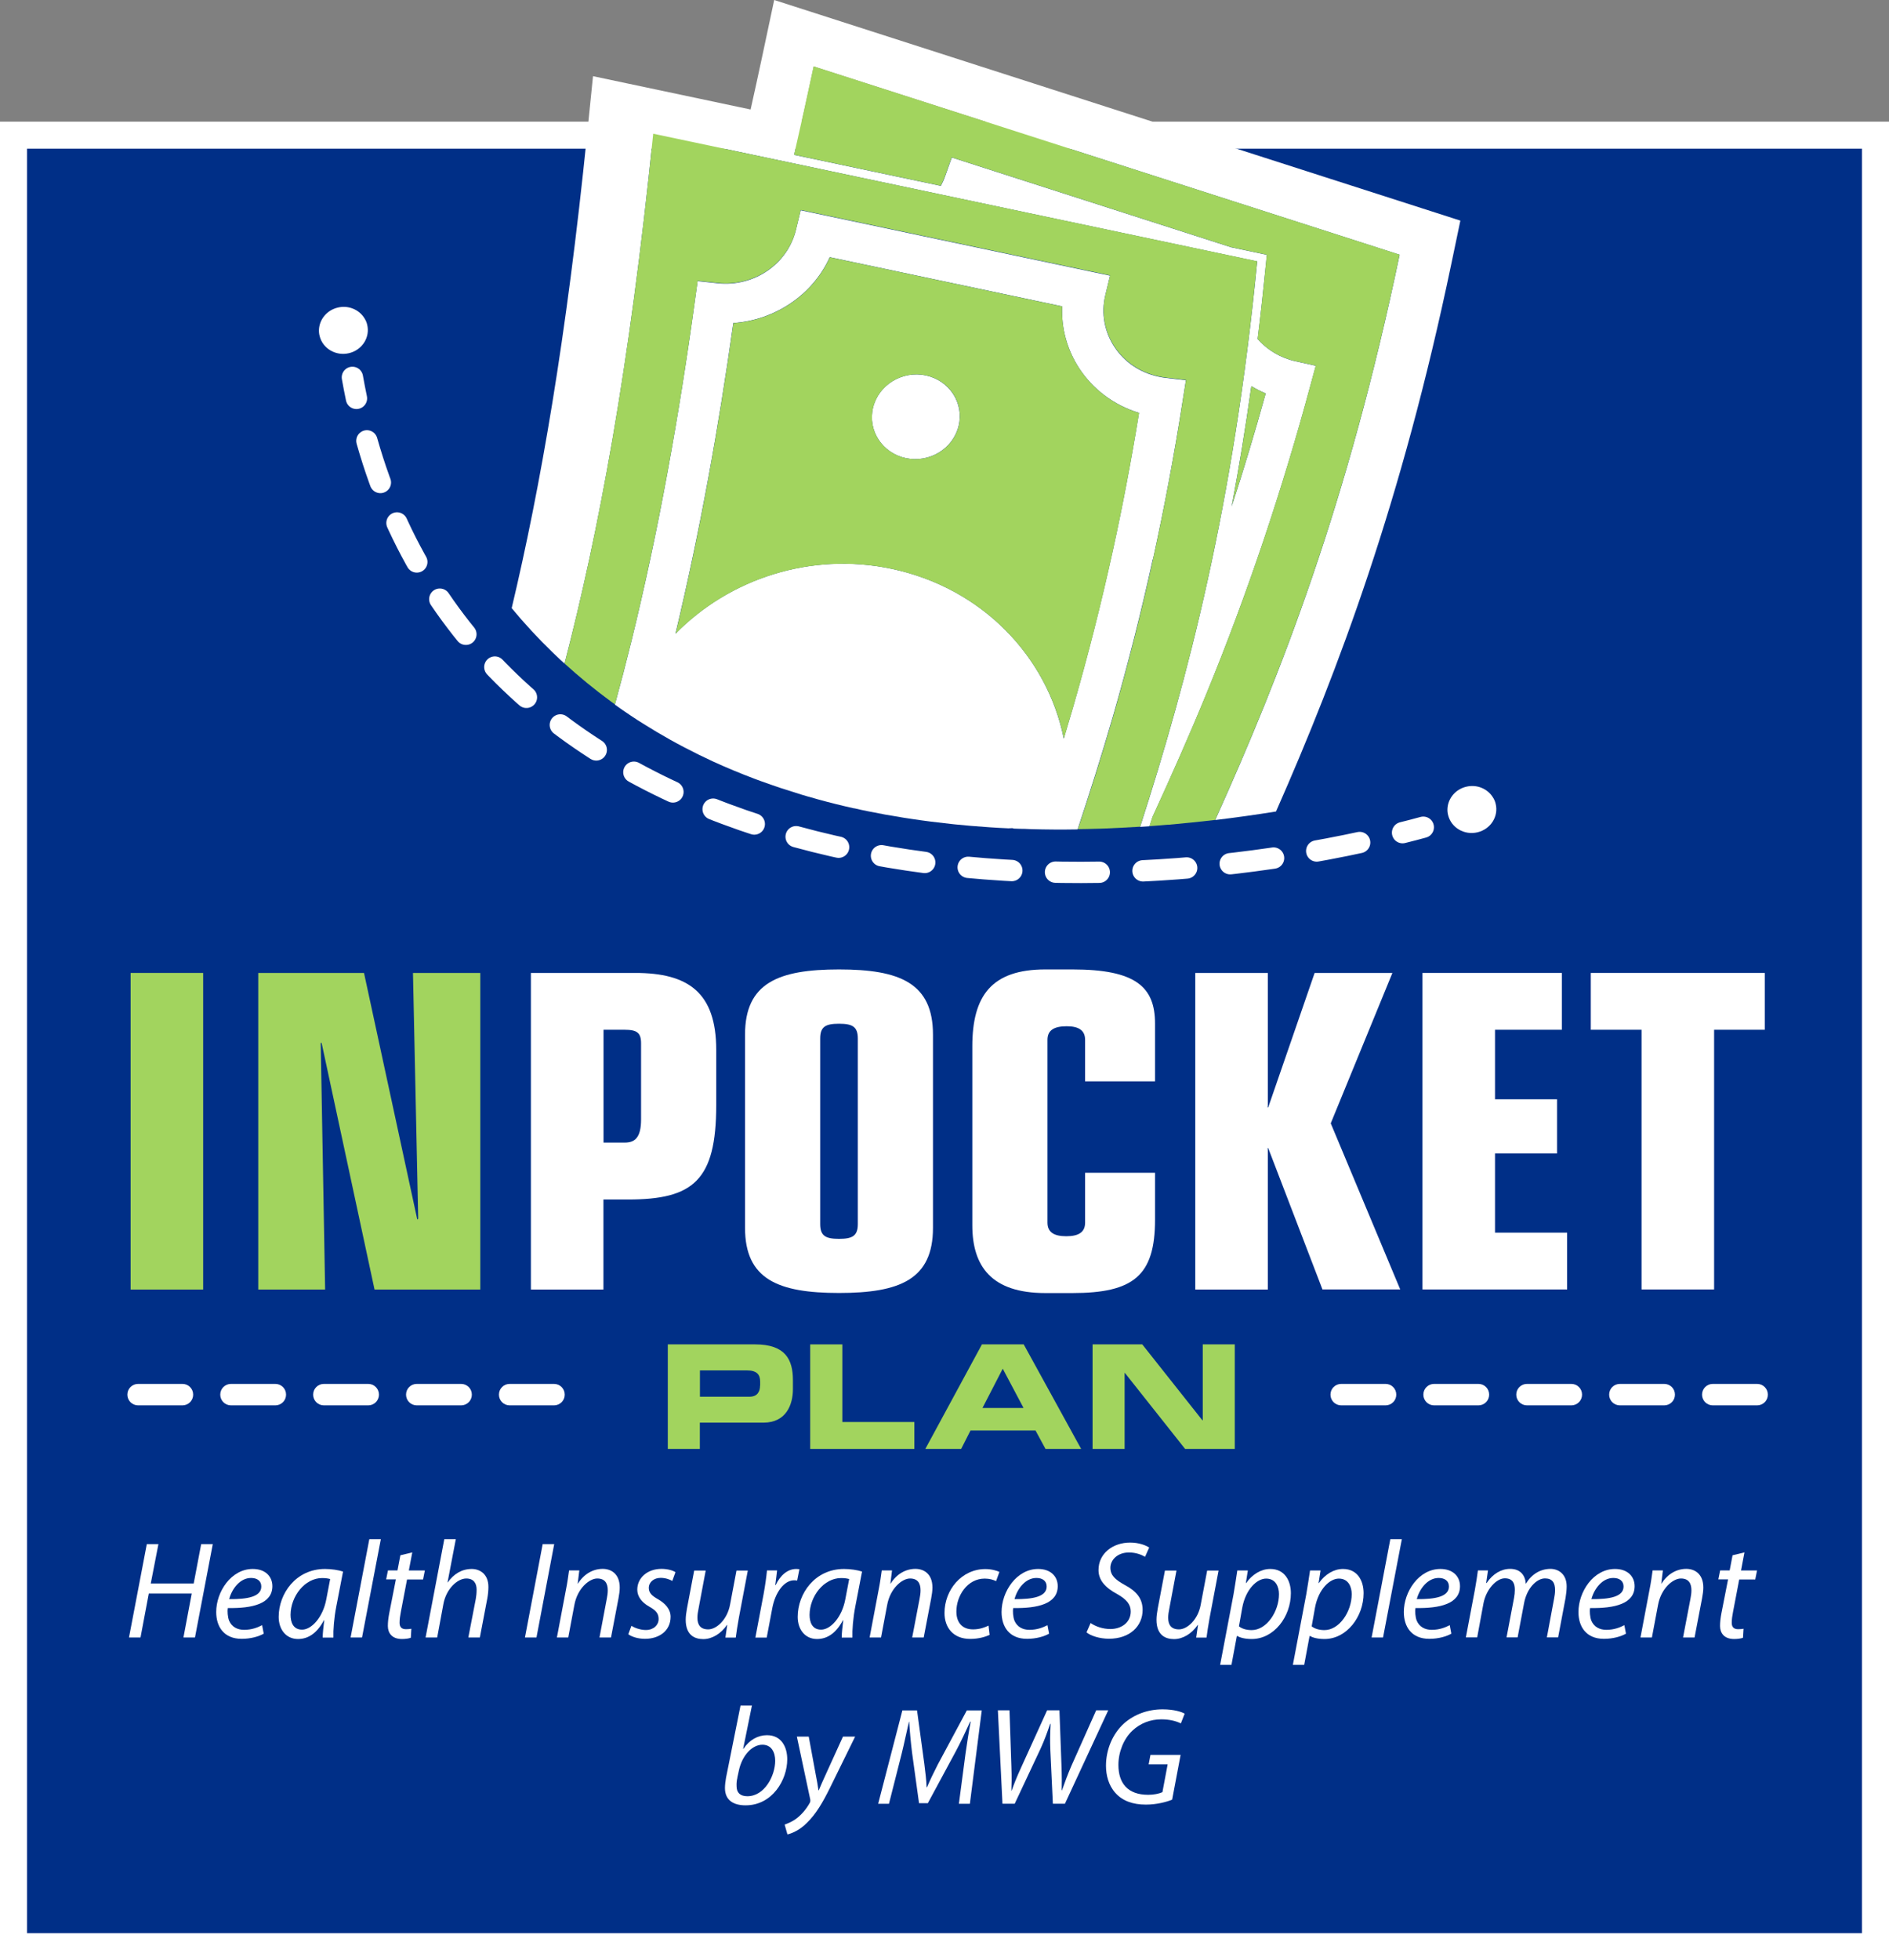 <?xml version="1.0" encoding="UTF-8"?>
<svg id="Layer_1" data-name="Layer 1" xmlns="http://www.w3.org/2000/svg" viewBox="0 0 209.86 217.69">
  <rect x="0" y="0" width="209.86" height="217.69" fill="#808080" stroke="none"/>
  <defs>
    <style>
      .cls-1 {
        stroke-dasharray: 0 0 4.86 4.86;
      }

      .cls-1, .cls-2 {
        fill: none;
        stroke: #fff;
        stroke-linecap: round;
        stroke-miterlimit: 10;
        stroke-width: 2.37px;
      }

      .cls-3 {
        fill: #002f87;
      }

      .cls-4 {
        fill: #fff;
      }

      .cls-5 {
        fill: #a2d45e;
      }
    </style>
  </defs>
  <g>
    <rect class="cls-3" x="1.5" y="15.01" width="206.86" height="201.17"/>
    <path class="cls-4" d="M206.86,16.51V214.69H3V16.51H206.86m3-3H0V217.69H209.86V13.51h0Z"/>
  </g>
  <g>
    <path class="cls-4" d="M17.6,171.48l-.85,4.37h4.77l.83-4.37h1.29l-1.98,10.37h-1.28l.92-4.88h-4.77l-.92,4.88h-1.28l1.98-10.37h1.28Z"/>
    <path class="cls-4" d="M29.31,181.42c-.55,.32-1.46,.58-2.46,.58-1.97,0-2.83-1.34-2.83-2.98,0-2.25,1.66-4.78,4.06-4.78,1.42,0,2.18,.85,2.18,1.91,0,1.95-2.2,2.48-4.95,2.43-.06,.32-.02,1.02,.15,1.42,.29,.66,.89,1,1.66,1,.88,0,1.54-.28,2-.52l.18,.95Zm-1.42-6.18c-1.21,0-2.12,1.18-2.43,2.35,2,.02,3.57-.25,3.57-1.4,0-.62-.46-.95-1.14-.95Z"/>
    <path class="cls-4" d="M35.85,181.85c0-.45,.08-1.15,.17-1.92h-.03c-.82,1.54-1.83,2.09-2.89,2.09-1.31,0-2.14-1.05-2.14-2.46,0-2.58,1.91-5.32,5.15-5.32,.71,0,1.49,.12,2,.29l-.75,3.88c-.25,1.29-.35,2.62-.32,3.45h-1.18Zm.83-6.49c-.18-.05-.46-.11-.89-.11-1.92,0-3.49,2.01-3.51,4.08,0,.83,.29,1.65,1.28,1.65,1.06,0,2.32-1.38,2.69-3.37l.43-2.25Z"/>
    <path class="cls-4" d="M38.95,181.85l2.08-10.92h1.28l-2.09,10.92h-1.26Z"/>
    <path class="cls-4" d="M45.8,172.41l-.38,2h1.78l-.2,1h-1.78l-.69,3.61c-.08,.42-.14,.8-.14,1.2,0,.45,.21,.71,.71,.71,.22,0,.43-.02,.6-.05l-.06,1c-.23,.09-.62,.14-.98,.14-1.14,0-1.57-.69-1.57-1.45,0-.43,.05-.86,.15-1.4l.74-3.77h-1.08l.2-1h1.06l.32-1.68,1.32-.32Z"/>
    <path class="cls-4" d="M47.28,181.85l2.08-10.92h1.28l-.92,4.8h.03c.63-.91,1.54-1.49,2.66-1.49,.85,0,1.85,.52,1.85,2,0,.4-.05,.88-.12,1.26l-.83,4.35h-1.28l.83-4.29c.05-.28,.09-.62,.09-1.03,0-.69-.32-1.23-1.15-1.23-.98,0-2.23,1.15-2.54,2.83l-.69,3.72h-1.28Z"/>
    <path class="cls-4" d="M61.57,171.48l-1.97,10.37h-1.28l1.97-10.37h1.28Z"/>
    <path class="cls-4" d="M61.87,181.85l1-5.28c.17-.83,.26-1.55,.35-2.17h1.14l-.18,1.46h.03c.66-1.05,1.66-1.63,2.75-1.63,.89,0,1.89,.51,1.89,2.08,0,.32-.06,.8-.14,1.2l-.83,4.34h-1.28l.81-4.29c.06-.29,.11-.65,.11-.95,0-.75-.29-1.31-1.17-1.31s-2.2,1.09-2.54,2.94l-.68,3.61h-1.28Z"/>
    <path class="cls-4" d="M70.15,180.56c.35,.22,1,.46,1.6,.46,.86,0,1.42-.55,1.42-1.22,0-.58-.26-.94-1.03-1.37-.86-.48-1.34-1.14-1.34-1.89,0-1.31,1.12-2.31,2.69-2.31,.68,0,1.28,.18,1.55,.37l-.35,.97c-.26-.15-.74-.34-1.29-.34-.77,0-1.32,.48-1.32,1.12,0,.54,.35,.88,1.02,1.25,.83,.48,1.4,1.12,1.4,1.95,0,1.57-1.28,2.45-2.85,2.45-.8,0-1.51-.25-1.85-.51l.35-.94Z"/>
    <path class="cls-4" d="M83.08,174.41l-1,5.28c-.15,.83-.26,1.55-.34,2.17h-1.15l.2-1.4h-.03c-.66,.97-1.65,1.57-2.63,1.57s-1.95-.46-1.95-2.15c0-.35,.05-.75,.14-1.25l.8-4.21h1.28l-.78,4.15c-.09,.42-.14,.77-.14,1.09,0,.77,.32,1.29,1.2,1.29,.92,0,2.11-1.08,2.42-2.72l.72-3.81h1.28Z"/>
    <path class="cls-4" d="M83.92,181.85l.91-4.8c.18-.97,.31-1.95,.38-2.65h1.12c-.06,.52-.12,1.05-.2,1.62h.05c.48-1.02,1.28-1.78,2.28-1.78,.11,0,.26,.02,.35,.03l-.25,1.26c-.08-.02-.2-.03-.34-.03-1.11,0-2.09,1.34-2.42,3.08l-.62,3.28h-1.28Z"/>
    <path class="cls-4" d="M93.51,181.85c0-.45,.08-1.15,.17-1.92h-.03c-.82,1.54-1.83,2.09-2.89,2.09-1.31,0-2.14-1.05-2.14-2.46,0-2.58,1.91-5.32,5.15-5.32,.71,0,1.49,.12,2,.29l-.75,3.88c-.25,1.29-.35,2.62-.32,3.45h-1.18Zm.83-6.49c-.18-.05-.46-.11-.89-.11-1.92,0-3.49,2.01-3.51,4.08,0,.83,.29,1.65,1.28,1.65,1.06,0,2.32-1.38,2.69-3.37l.43-2.25Z"/>
    <path class="cls-4" d="M96.61,181.85l1-5.28c.17-.83,.26-1.55,.35-2.17h1.14l-.18,1.46h.03c.66-1.05,1.66-1.63,2.75-1.63,.89,0,1.89,.51,1.89,2.08,0,.32-.06,.8-.14,1.2l-.83,4.34h-1.28l.82-4.29c.06-.29,.11-.65,.11-.95,0-.75-.29-1.31-1.17-1.31s-2.2,1.09-2.54,2.94l-.68,3.61h-1.28Z"/>
    <path class="cls-4" d="M109.94,181.56c-.38,.18-1.15,.45-2.15,.45-1.92,0-2.86-1.29-2.86-2.88,0-2.54,1.88-4.88,4.55-4.88,.69,0,1.32,.2,1.55,.32l-.37,1.02c-.29-.14-.71-.28-1.26-.28-1.94,0-3.15,1.91-3.15,3.66,0,1.2,.63,1.98,1.85,1.98,.75,0,1.34-.23,1.72-.42l.12,1.02Z"/>
    <path class="cls-4" d="M116.56,181.42c-.55,.32-1.46,.58-2.46,.58-1.97,0-2.83-1.34-2.83-2.98,0-2.25,1.66-4.78,4.06-4.78,1.42,0,2.18,.85,2.18,1.91,0,1.95-2.2,2.48-4.95,2.43-.06,.32-.02,1.02,.15,1.42,.29,.66,.89,1,1.66,1,.88,0,1.54-.28,2-.52l.18,.95Zm-1.42-6.18c-1.21,0-2.12,1.18-2.43,2.35,2,.02,3.57-.25,3.57-1.4,0-.62-.46-.95-1.14-.95Z"/>
    <path class="cls-4" d="M121.17,180.25c.55,.38,1.34,.66,2.2,.66,1.17,0,2.25-.69,2.25-1.95,0-.77-.45-1.34-1.52-1.94-1.32-.71-2.06-1.54-2.06-2.66,0-1.85,1.6-3.05,3.51-3.05,1,0,1.75,.31,2.12,.55l-.46,1.03c-.32-.19-.97-.49-1.8-.48-1.28,0-2.05,.85-2.05,1.69s.52,1.32,1.6,1.92c1.28,.68,1.98,1.49,1.98,2.77,0,1.8-1.42,3.2-3.74,3.2-1.05,0-2.06-.34-2.49-.71l.46-1.05Z"/>
    <path class="cls-4" d="M135.38,174.41l-1,5.28c-.15,.83-.26,1.55-.34,2.17h-1.15l.2-1.4h-.03c-.66,.97-1.65,1.57-2.63,1.57s-1.95-.46-1.95-2.15c0-.35,.05-.75,.14-1.25l.8-4.21h1.28l-.78,4.15c-.09,.42-.14,.77-.14,1.09,0,.77,.32,1.29,1.2,1.29,.92,0,2.11-1.08,2.41-2.72l.72-3.81h1.28Z"/>
    <path class="cls-4" d="M135.55,184.9l1.49-7.84c.15-.89,.31-1.89,.42-2.65h1.17l-.22,1.4h.03c.68-.97,1.66-1.57,2.68-1.57,1.62,0,2.29,1.32,2.29,2.69,0,2.62-1.88,5.09-4.35,5.09-.8,0-1.32-.17-1.62-.34h-.03l-.6,3.21h-1.26Zm2.09-4.29c.32,.26,.81,.42,1.42,.42,1.65,0,3.03-2.05,3.03-4,0-.78-.35-1.72-1.43-1.72-1,0-2.26,1.15-2.65,3.23l-.37,2.08Z"/>
    <path class="cls-4" d="M143.63,184.9l1.49-7.84c.15-.89,.31-1.89,.42-2.65h1.17l-.22,1.4h.03c.68-.97,1.66-1.57,2.68-1.57,1.62,0,2.29,1.32,2.29,2.69,0,2.62-1.88,5.09-4.35,5.09-.8,0-1.32-.17-1.62-.34h-.03l-.6,3.21h-1.26Zm2.09-4.29c.32,.26,.82,.42,1.42,.42,1.65,0,3.03-2.05,3.03-4,0-.78-.35-1.72-1.43-1.72-1,0-2.26,1.15-2.65,3.23l-.37,2.08Z"/>
    <path class="cls-4" d="M152.38,181.85l2.08-10.92h1.28l-2.09,10.92h-1.26Z"/>
    <path class="cls-4" d="M161.25,181.42c-.55,.32-1.46,.58-2.46,.58-1.97,0-2.83-1.34-2.83-2.98,0-2.25,1.66-4.78,4.06-4.78,1.42,0,2.18,.85,2.18,1.91,0,1.95-2.2,2.48-4.95,2.43-.06,.32-.02,1.02,.15,1.42,.29,.66,.89,1,1.66,1,.88,0,1.54-.28,2-.52l.18,.95Zm-1.42-6.18c-1.21,0-2.12,1.18-2.43,2.35,2,.02,3.57-.25,3.57-1.4,0-.62-.46-.95-1.14-.95Z"/>
    <path class="cls-4" d="M162.85,181.85l1-5.28c.15-.83,.26-1.55,.34-2.17h1.12l-.2,1.4h.05c.69-1.03,1.63-1.57,2.61-1.57,1.14,0,1.68,.72,1.74,1.66,.66-1.08,1.61-1.65,2.74-1.66,.86,0,1.8,.55,1.8,1.95,0,.35-.05,.85-.12,1.26l-.83,4.4h-1.25l.8-4.29c.06-.28,.11-.66,.11-.97,0-.79-.29-1.29-1.12-1.29-.92,0-2.01,1.08-2.32,2.74l-.72,3.81h-1.23l.83-4.37c.06-.32,.09-.62,.09-.91,0-.63-.17-1.28-1.11-1.28s-2.09,1.23-2.38,2.82l-.69,3.74h-1.25Z"/>
    <path class="cls-4" d="M180.65,181.42c-.55,.32-1.46,.58-2.46,.58-1.97,0-2.83-1.34-2.83-2.98,0-2.25,1.66-4.78,4.06-4.78,1.42,0,2.18,.85,2.18,1.91,0,1.95-2.2,2.48-4.95,2.43-.06,.32-.02,1.02,.15,1.42,.29,.66,.89,1,1.66,1,.88,0,1.54-.28,2-.52l.18,.95Zm-1.42-6.18c-1.21,0-2.12,1.18-2.43,2.35,2,.02,3.57-.25,3.57-1.4,0-.62-.46-.95-1.14-.95Z"/>
    <path class="cls-4" d="M182.25,181.85l1-5.28c.17-.83,.26-1.55,.35-2.17h1.14l-.18,1.46h.03c.66-1.05,1.66-1.63,2.75-1.63,.89,0,1.89,.51,1.89,2.08,0,.32-.06,.8-.14,1.2l-.83,4.34h-1.28l.82-4.29c.06-.29,.11-.65,.11-.95,0-.75-.29-1.31-1.17-1.31s-2.2,1.09-2.54,2.94l-.68,3.61h-1.28Z"/>
    <path class="cls-4" d="M193.8,172.41l-.38,2h1.78l-.2,1h-1.78l-.69,3.61c-.08,.42-.14,.8-.14,1.2,0,.45,.21,.71,.71,.71,.22,0,.43-.02,.6-.05l-.06,1c-.23,.09-.62,.14-.98,.14-1.14,0-1.57-.69-1.57-1.45,0-.43,.05-.86,.15-1.4l.74-3.77h-1.08l.2-1h1.06l.32-1.68,1.32-.32Z"/>
    <path class="cls-4" d="M83.54,189.39l-.98,4.83h.03c.66-1,1.62-1.52,2.62-1.52,1.63,0,2.25,1.35,2.25,2.68,0,2.28-1.65,5.11-4.63,5.11-1.31,0-2.29-.54-2.29-1.92,0-.35,.06-.8,.12-1.15l1.61-8.01h1.28Zm-1.62,8.04c-.06,.25-.11,.55-.09,.94,0,.71,.4,1.11,1.2,1.11,1.92,0,3.09-2.29,3.09-3.94,0-.92-.4-1.78-1.42-1.78-1.11,0-2.25,1.14-2.62,2.89l-.17,.79Z"/>
    <path class="cls-4" d="M89.85,192.87l.74,4.01c.17,.85,.26,1.4,.34,1.95h.03c.2-.48,.42-1,.8-1.82l1.89-4.15h1.35l-2.78,5.66c-.8,1.62-1.55,2.92-2.57,3.91-.83,.85-1.74,1.2-2.17,1.29l-.31-1.09c.32-.12,.86-.32,1.37-.72,.49-.38,1.03-.98,1.43-1.71,.06-.12,.06-.22,.05-.34l-1.49-7h1.32Z"/>
    <path class="cls-4" d="M106.53,200.31l.74-5.6c.14-.98,.37-2.51,.57-3.51h-.06c-.48,1.05-1.05,2.28-1.62,3.34l-3.08,5.71h-.98l-.77-5.58c-.15-1.2-.26-2.4-.32-3.46h-.03c-.23,.95-.55,2.52-.8,3.51l-1.42,5.6h-1.2l2.69-10.37h1.63l.81,5.95c.11,.88,.23,1.81,.25,2.58h.05c.32-.77,.77-1.69,1.21-2.55l3.21-5.98h1.66l-1.32,10.37h-1.23Z"/>
    <path class="cls-4" d="M111.37,200.31l-.51-10.37h1.29l.21,6.21c.05,1.34,.02,2.05,0,2.71h.03c.25-.68,.49-1.35,1.08-2.63l2.86-6.29h1.37l.22,5.97c.05,1.34,.05,2.25,.03,2.92h.03c.31-.89,.62-1.72,1.02-2.66l2.78-6.23h1.34l-4.81,10.37h-1.34l-.28-5.89c-.05-1.22-.03-1.8,.03-2.98h-.05c-.34,.98-.62,1.78-1.05,2.72l-2.89,6.15h-1.37Z"/>
    <path class="cls-4" d="M130.22,199.86c-.6,.25-1.71,.55-2.92,.55-1.46,0-2.6-.42-3.38-1.29s-1.05-2-1.05-3.03c0-1.72,.69-3.52,2.03-4.72,1.11-.97,2.6-1.54,4.26-1.54,1.28,0,2.14,.29,2.45,.48l-.42,1.08c-.54-.26-1.25-.45-2.18-.45-1.23,0-2.35,.45-3.21,1.26-.97,.91-1.55,2.38-1.55,3.8,0,2,1,3.32,3.31,3.32,.62,0,1.2-.12,1.58-.29l.58-3.09h-2.11l.2-1.05h3.35l-.94,4.97Z"/>
  </g>
  <g>
    <path class="cls-5" d="M14.51,108.05h8.06v35.16H14.51v-35.16Z"/>
    <path class="cls-5" d="M35.73,115.82h-.1l.49,27.39h-7.43v-35.16h11.75l5.92,27.39,.1-.1-.58-27.29h7.48v35.16h-11.75l-5.88-27.39Z"/>
    <path class="cls-4" d="M58.98,108.05h11.61c5.83,0,8.98,2.14,8.98,8.55v6.12c0,8.4-2.57,10.49-9.81,10.49h-2.72v10h-8.06v-35.16Zm10.44,18.84c1.17,0,1.8-.63,1.8-2.57v-8.45c0-1.17-.44-1.51-1.84-1.51h-2.33v12.53h2.38Z"/>
    <path class="cls-4" d="M82.77,114.9c0-5.73,3.69-7.24,10.44-7.24s10.44,1.51,10.44,7.24v21.46c0,5.73-3.69,7.23-10.44,7.23s-10.44-1.51-10.44-7.23v-21.46Zm12.53,.44c0-1.31-.58-1.65-2.09-1.65s-2.09,.34-2.09,1.65v20.59c0,1.31,.58,1.65,2.09,1.65s2.09-.34,2.09-1.65v-20.59Z"/>
    <path class="cls-4" d="M108.02,116.21c0-5.63,2.14-8.55,8.11-8.55h3.01c7.04,0,9.18,1.94,9.18,6.02v6.41h-7.77v-4.61c0-1.07-.73-1.51-2.04-1.51-1.41,0-2.14,.44-2.14,1.51v20.3c0,1.07,.73,1.51,2.09,1.51s2.09-.44,2.09-1.51v-5.54h7.77v5.2c0,6.22-2.38,8.16-9.18,8.16h-3.01c-5.97,0-8.11-2.96-8.11-7.53v-19.86Z"/>
    <path class="cls-4" d="M132.79,108.05h8.06v14.81l-.05,.1h.1l5.15-14.91h8.64l-6.85,16.7,7.72,18.45h-8.64l-6.02-15.68h-.1l.05,.1v15.59h-8.06v-35.16Z"/>
    <path class="cls-4" d="M158.03,108.05h15.49v6.31h-7.43v7.72h6.89v6.02h-6.89v8.79h8.01v6.31h-16.07v-35.16Z"/>
    <path class="cls-4" d="M182.36,114.36h-5.63v-6.31h19.33v6.31h-5.63v28.84h-8.06v-28.84Z"/>
  </g>
  <g>
    <path class="cls-4" d="M56.84,67.53c1.42,1.72,2.94,3.36,4.54,4.91,.28,.27,.56,.53,.84,.8,.16,.15,.33,.3,.5,.45,3.76-14.46,7.2-32.62,9.85-58.84l67.1,14.18c-2.63,27.06-7.69,46.31-13.01,62.8,.35-.02,.7-.05,1.05-.07,.11-.34,.22-.69,.33-1.03,2.08-4.52,4.1-9.07,5.99-13.68,2.31-5.62,4.41-11.29,6.34-17.01,1.94-5.78,3.68-11.52,5.22-17.25l.59-2.17-2.26-.5c-.09-.02-.22-.05-.37-.09l-.35-.11c-1.41-.45-2.59-1.26-3.48-2.27,.34-2.76,.65-5.6,.94-8.52l.08-.83-3.97-.84-31.03-9.97-.75,2.1c-.13,.37-.29,.72-.47,1.05l-16.29-3.44c.72-3.14,1.45-6.41,2.17-9.82l65.09,20.91c-5.75,27.56-13.17,46.56-20.49,62.78,2.22-.27,4.48-.58,6.76-.95,6.95-15.75,13.98-34.5,19.47-60.79l1.01-4.83-39.22-12.6L86.01,0l-1.34,6.3c-.43,2-.85,3.96-1.28,5.86l-17.51-3.7-.62,6.12-.03,.27c-2.3,22.72-5.2,39.3-8.38,52.67Zm83.77-23.83c-1.18,4.25-2.43,8.43-3.78,12.55,.8-4.23,1.53-8.67,2.19-13.37,.5,.3,1.03,.58,1.59,.81Z"/>
    <path class="cls-5" d="M136.83,56.25c1.34-4.12,2.6-8.3,3.78-12.55-.56-.24-1.08-.51-1.59-.81-.66,4.69-1.39,9.14-2.19,13.37Z"/>
    <path class="cls-5" d="M129.83,91.59c1.7-.15,3.42-.33,5.17-.53,7.32-16.22,14.74-35.22,20.49-62.78L90.39,7.37c-.73,3.41-1.45,6.68-2.17,9.82l16.29,3.44c.18-.34,.34-.69,.47-1.05l.75-2.1,31.03,9.97,3.97,.84-.08,.83c-.28,2.93-.6,5.77-.94,8.52,.89,1.02,2.07,1.82,3.48,2.27l.35,.11c.15,.04,.28,.07,.37,.09l2.26,.5-.59,2.17c-1.54,5.73-3.28,11.47-5.22,17.25-1.92,5.72-4.03,11.38-6.34,17.01-1.89,4.61-3.91,9.16-5.99,13.68-.11,.35-.22,.69-.33,1.03,.39-.03,.79-.06,1.19-.09,.31-.02,.62-.05,.93-.08Z"/>
    <path class="cls-4" d="M128.09,62.11c1.3-5.93,2.4-11.81,3.31-17.66l.35-2.22-2.3-.27c-.09-.01-.22-.03-.38-.06l-.36-.07c-2.13-.45-3.85-1.69-4.92-3.33-1.07-1.64-1.49-3.68-.99-5.73l.52-2.16-2.24-.47-32.13-6.79-.52,2.16c-.46,1.91-1.62,3.5-3.17,4.56-1.56,1.07-3.51,1.6-5.5,1.39l-2.26-.24-.3,2.17c-.87,6.36-1.88,12.72-3.05,19.09-1.17,6.36-2.51,12.66-4.04,18.87-.57,2.31-1.17,4.61-1.8,6.9,.55,.4,1.13,.8,1.73,1.2,.26,.17,.51,.34,.77,.51,.29,.19,.58,.37,.88,.55,.48,.3,.88,.54,1.24,.76,1.03,.61,2.08,1.2,3.12,1.74,1.07,.56,2.13,1.08,3.17,1.56,1.44,.66,3,1.31,4.64,1.93l.27,.1c.14,.05,.27,.1,.41,.15,.71,.26,1.44,.51,2.18,.76h0c.76,.25,1.52,.49,2.3,.73,.49,.15,.98,.29,1.46,.42h0c.15,.04,.31,.09,.45,.13,1.31,.36,2.64,.69,3.95,.98h.06c.51,.13,1.03,.23,1.52,.33,1.21,.25,2.49,.48,3.81,.69l.24,.04c.11,.02,.22,.04,.34,.05,.13,.02,.26,.04,.39,.06,1.43,.22,2.9,.4,4.38,.56h0c.15,.02,.31,.04,.46,.05,1.17,.12,2.36,.22,3.55,.3h0c.09,0,.18,.01,.26,.02,.7,.05,1.42,.09,2.15,.12l.42-.02,.19,.05h0c.2,0,.4,.01,.6,.02,.15,0,.29,0,.44,.01h.15c.23,.01,.46,.02,.69,.03,1.73,.05,3.47,.06,5.19,.03,1.37-4.13,2.68-8.28,3.9-12.47,1.68-5.82,3.16-11.66,4.45-17.53Zm-8.87,16.4c-.34,1.17-.69,2.34-1.04,3.51-1.84-9.12-9.08-16.73-19.12-18.85-9.03-1.91-18.06,1.12-24.02,7.21,1.37-5.72,2.57-11.46,3.63-17.2,1.06-5.73,1.98-11.5,2.8-17.31,2.34-.16,4.55-.95,6.42-2.23,1.85-1.26,3.35-3,4.29-5.08l25.82,5.46c-.11,2.48,.58,4.86,1.88,6.86,1.5,2.3,3.81,4.1,6.66,4.97-.85,5.21-1.82,10.33-2.93,15.37-1.27,5.76-2.72,11.51-4.39,17.28Z"/>
    <path class="cls-4" d="M102.85,41.69c-2.63-.55-5.25,1.05-5.86,3.59-.61,2.54,1.03,5.04,3.65,5.6,2.63,.55,5.25-1.05,5.86-3.59,.61-2.54-1.03-5.04-3.65-5.6Z"/>
    <path class="cls-5" d="M126.55,45.86c-2.85-.87-5.16-2.67-6.66-4.97-1.31-2-2-4.39-1.88-6.86l-25.82-5.46c-.94,2.08-2.44,3.82-4.29,5.08-1.86,1.28-4.08,2.07-6.42,2.23-.82,5.8-1.75,11.58-2.8,17.31-1.06,5.74-2.26,11.47-3.63,17.2,5.97-6.09,14.99-9.12,24.02-7.21,10.03,2.12,17.27,9.74,19.12,18.85,.35-1.17,.7-2.34,1.04-3.51,1.67-5.77,3.13-11.52,4.39-17.28,1.11-5.04,2.08-10.17,2.93-15.37Zm-20.04,1.43c-.61,2.54-3.23,4.14-5.86,3.59-2.63-.56-4.26-3.06-3.65-5.6,.61-2.54,3.23-4.14,5.86-3.59,2.63,.56,4.26,3.06,3.65,5.6Z"/>
    <path class="cls-5" d="M67.84,77.88c.16,.11,.31,.23,.48,.34,.63-2.29,1.23-4.59,1.8-6.9,1.53-6.21,2.86-12.51,4.04-18.87,1.17-6.36,2.18-12.73,3.05-19.09l.3-2.17,2.26,.24c1.99,.21,3.93-.32,5.5-1.39,1.54-1.06,2.71-2.64,3.17-4.56l.52-2.16,32.13,6.79,2.24,.47-.52,2.16c-.49,2.05-.08,4.09,.99,5.73,1.07,1.64,2.8,2.88,4.92,3.33l.36,.07c.16,.03,.28,.04,.38,.06l2.3,.27-.35,2.22c-.91,5.85-2.01,11.73-3.31,17.66-1.29,5.87-2.77,11.71-4.45,17.53-1.21,4.19-2.53,8.34-3.9,12.47,.24,0,.49,0,.73-.01,.17,0,.35,0,.52-.01l.75-.02c.32,0,.65-.02,.97-.03,1.27-.05,2.59-.12,3.94-.2,5.33-16.49,10.39-35.74,13.01-62.8L72.57,14.85c-2.66,26.22-6.1,44.37-9.85,58.84,1.63,1.48,3.35,2.89,5.12,4.19Z"/>
    <path class="cls-4" d="M35.51,37.32c.35,1.4,1.81,2.25,3.27,1.9,1.46-.35,2.36-1.77,2.01-3.17-.06-.26-.17-.51-.31-.72-.59-.95-1.78-1.46-2.96-1.17-1.18,.28-2,1.27-2.08,2.38-.02,.26,0,.52,.07,.78Z"/>
    <path class="cls-4" d="M160.88,90.53c.35,1.4,1.81,2.25,3.27,1.9,1.46-.35,2.36-1.77,2.01-3.17-.06-.26-.17-.51-.31-.72-.59-.95-1.78-1.46-2.96-1.17-1.18,.28-2,1.27-2.08,2.38-.02,.26,0,.52,.07,.78Z"/>
    <g>
      <path class="cls-2" d="M39.15,41.91c.14,.79,.29,1.56,.45,2.33"/>
      <path class="cls-1" d="M40.76,48.96c13.39,47.24,70.93,53.79,112.7,44.07"/>
      <path class="cls-2" d="M155.82,92.47c.77-.19,1.54-.39,2.3-.6"/>
    </g>
  </g>
  <g>
    <path class="cls-5" d="M83.89,149.3h-9.7v11.61h3.56v-2.92h7.07c2.52,0,3.27-1.99,3.27-3.72v-.99c0-2.28-.82-3.98-4.2-3.98Zm.55,4.57c0,.69-.32,1.24-1.15,1.24h-5.53v-2.92h5.23c1.07,0,1.46,.45,1.46,1.24v.45Z"/>
    <polygon class="cls-5" points="93.58 149.3 90.01 149.3 90.01 160.91 101.58 160.91 101.58 157.92 93.58 157.92 93.58 149.3"/>
    <path class="cls-5" d="M109.09,149.3l-6.29,11.61h3.98l1.04-2.05h7.22l1.11,2.05h3.96l-6.38-11.61h-4.64Zm.06,7.06l2.25-4.36,2.31,4.36h-4.56Z"/>
    <polygon class="cls-5" points="133.62 157.73 133.58 157.73 126.9 149.3 121.38 149.3 121.38 160.91 124.94 160.91 124.94 152.47 124.97 152.47 131.66 160.91 137.18 160.91 137.18 149.3 133.62 149.3 133.62 157.73"/>
  </g>
  <g>
    <path class="cls-4" d="M20.27,156.07h-4.93c-.66,0-1.19-.53-1.19-1.19s.53-1.19,1.19-1.19h4.93c.66,0,1.19,.53,1.19,1.19s-.53,1.19-1.19,1.19Z"/>
    <path class="cls-4" d="M61.55,156.07h-4.93c-.66,0-1.19-.53-1.19-1.19s.53-1.19,1.19-1.19h4.93c.66,0,1.19,.53,1.19,1.19s-.53,1.19-1.19,1.19Z"/>
    <path class="cls-4" d="M30.59,156.07h-4.93c-.66,0-1.19-.53-1.19-1.19s.53-1.19,1.19-1.19h4.93c.66,0,1.19,.53,1.19,1.19s-.53,1.19-1.19,1.19Z"/>
    <path class="cls-4" d="M40.91,156.07h-4.93c-.66,0-1.19-.53-1.19-1.19s.53-1.19,1.19-1.19h4.93c.66,0,1.19,.53,1.19,1.19s-.53,1.19-1.19,1.19Z"/>
    <path class="cls-4" d="M51.23,156.07h-4.93c-.66,0-1.19-.53-1.19-1.19s.53-1.19,1.19-1.19h4.93c.66,0,1.19,.53,1.19,1.19s-.53,1.19-1.19,1.19Z"/>
  </g>
  <g>
    <path class="cls-4" d="M153.93,156.07h-4.93c-.66,0-1.19-.53-1.19-1.19s.53-1.19,1.19-1.19h4.93c.66,0,1.19,.53,1.19,1.19s-.53,1.19-1.19,1.19Z"/>
    <path class="cls-4" d="M195.21,156.07h-4.93c-.66,0-1.19-.53-1.19-1.19s.53-1.19,1.19-1.19h4.93c.66,0,1.19,.53,1.19,1.19s-.53,1.19-1.19,1.19Z"/>
    <path class="cls-4" d="M164.25,156.07h-4.93c-.66,0-1.19-.53-1.19-1.19s.53-1.19,1.19-1.19h4.93c.66,0,1.19,.53,1.19,1.19s-.53,1.19-1.19,1.19Z"/>
    <path class="cls-4" d="M174.57,156.07h-4.93c-.66,0-1.19-.53-1.19-1.19s.53-1.19,1.19-1.19h4.93c.66,0,1.19,.53,1.19,1.19s-.53,1.19-1.19,1.19Z"/>
    <path class="cls-4" d="M184.89,156.07h-4.93c-.66,0-1.19-.53-1.19-1.19s.53-1.19,1.19-1.19h4.93c.66,0,1.19,.53,1.19,1.19s-.53,1.19-1.19,1.19Z"/>
  </g>
</svg>